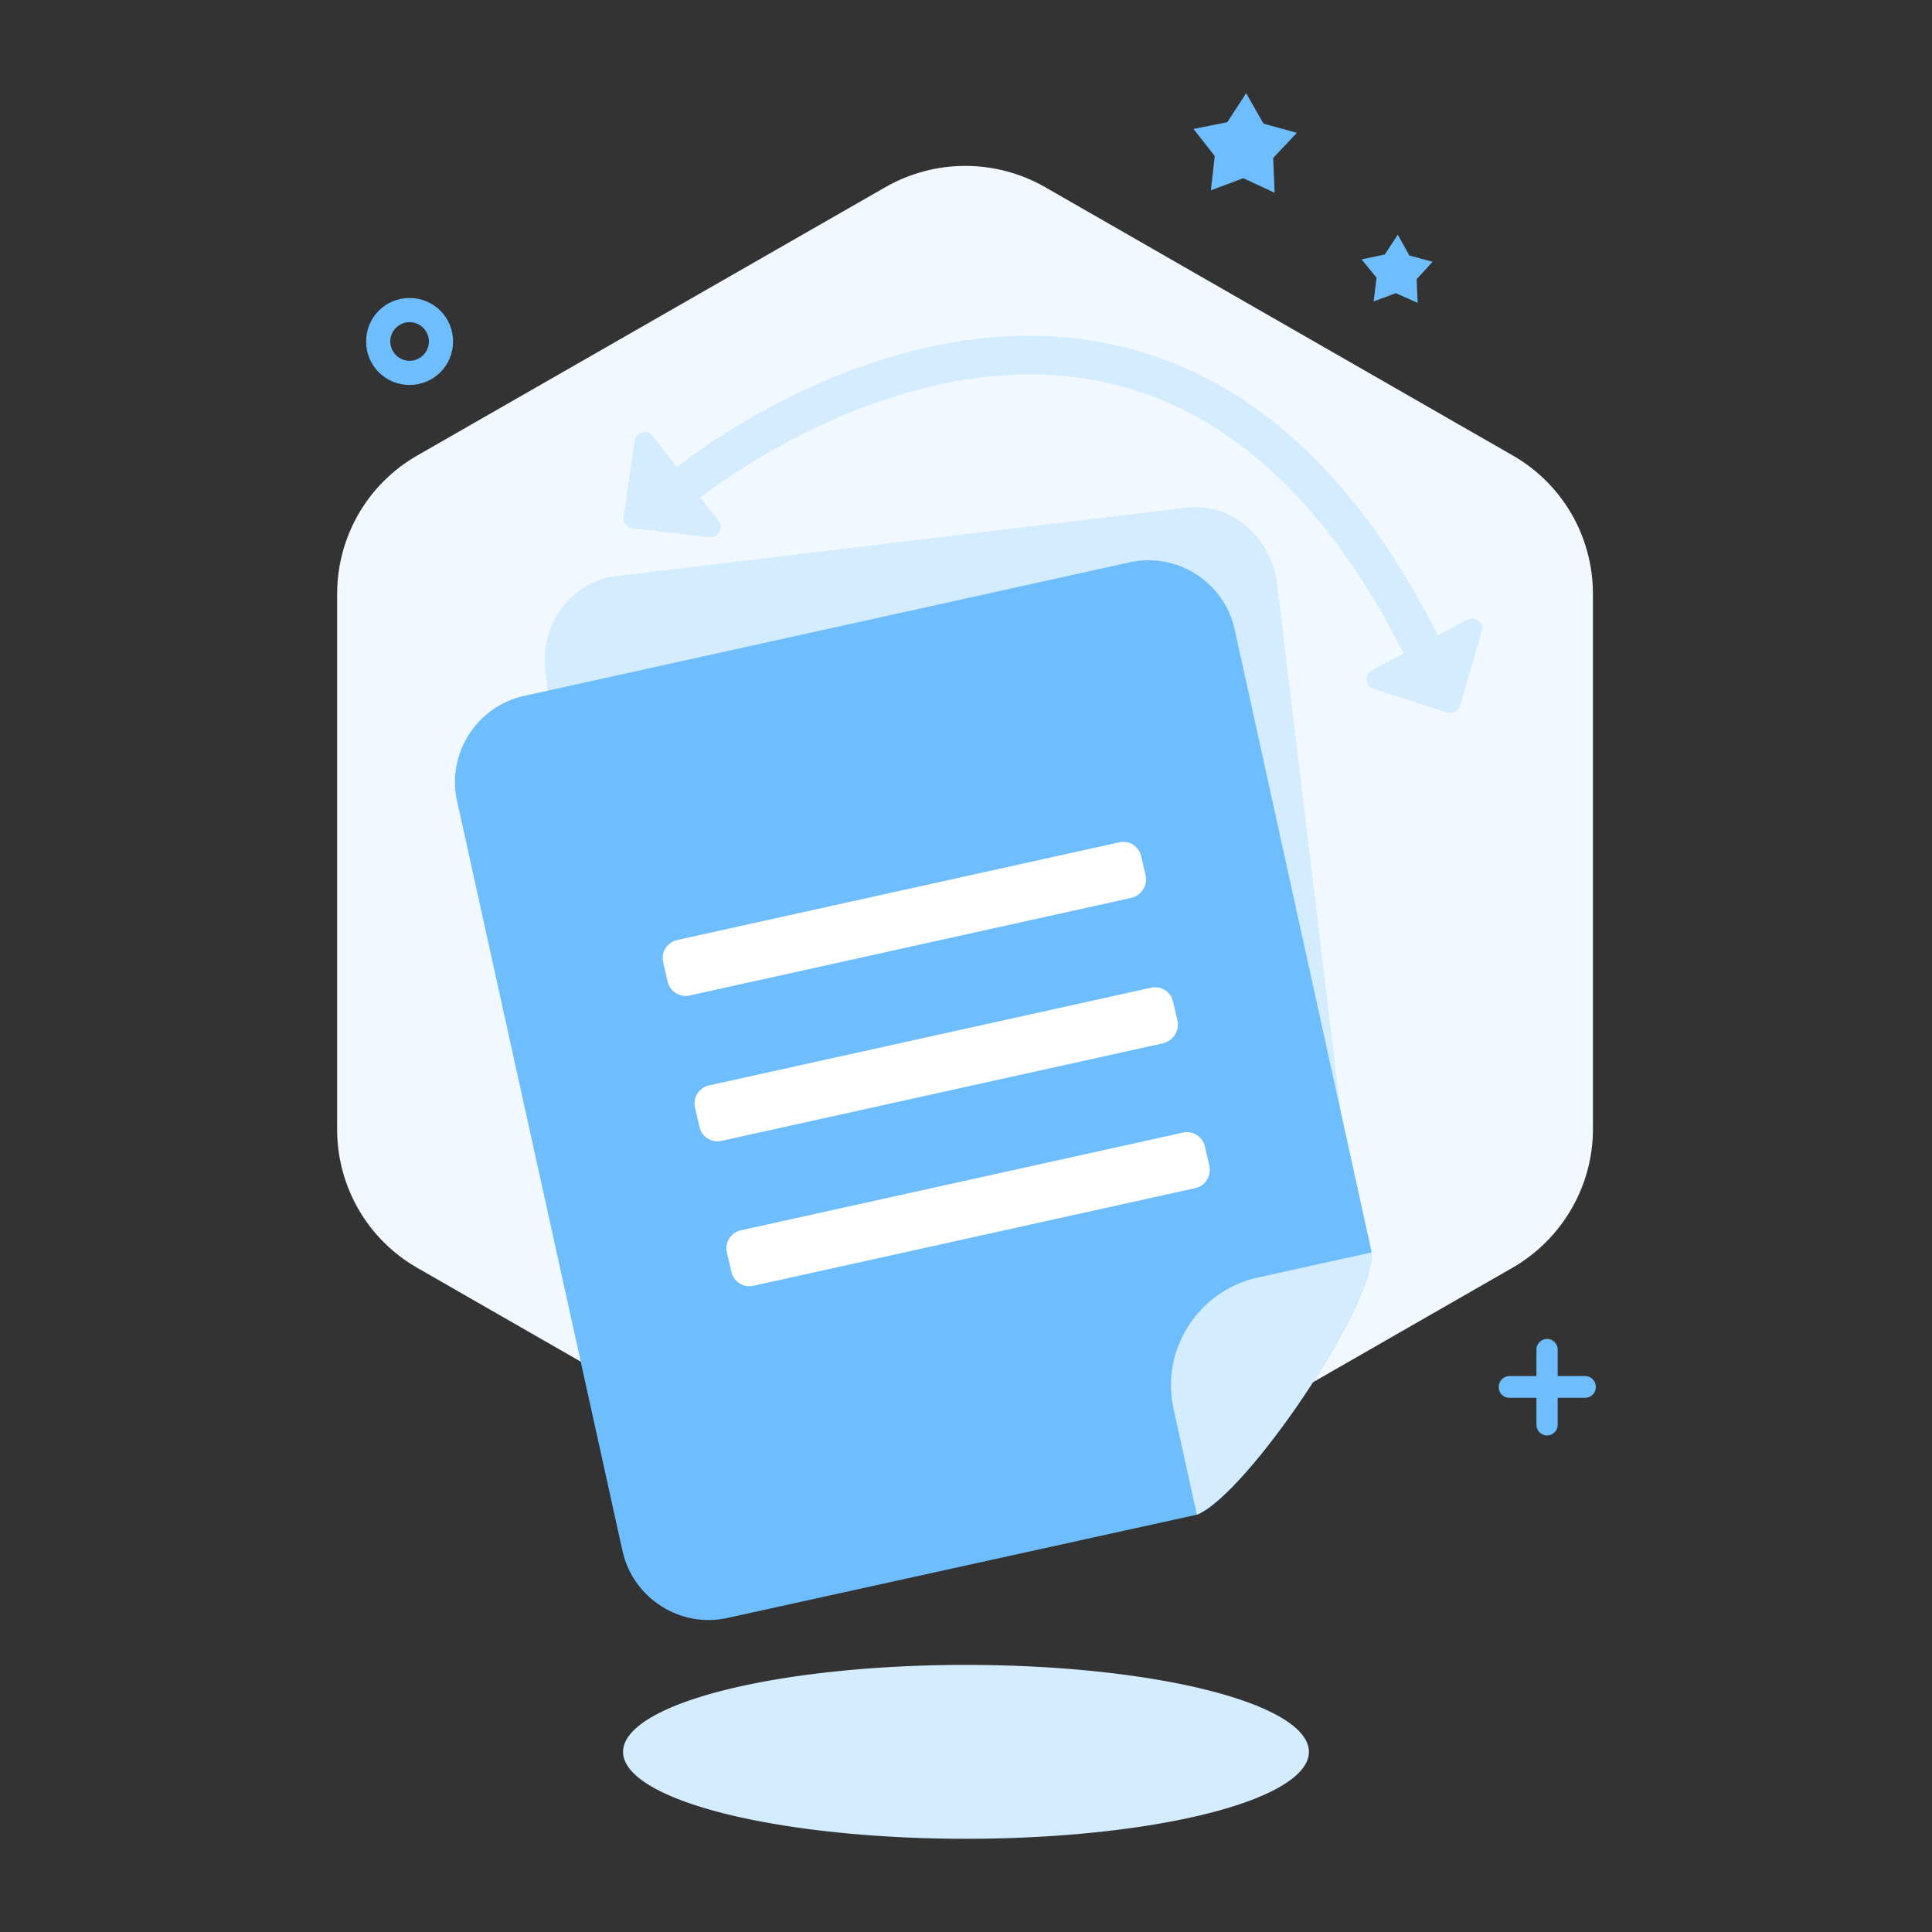 <?xml version="1.0" standalone="no"?><!DOCTYPE svg PUBLIC "-//W3C//DTD SVG 1.1//EN" "http://www.w3.org/Graphics/SVG/1.1/DTD/svg11.dtd"><svg t="1661305604677" class="icon" viewBox="0 0 1024 1024" version="1.1" xmlns="http://www.w3.org/2000/svg" p-id="10160" width="640" height="640" xmlns:xlink="http://www.w3.org/1999/xlink"><rect x="0" y="0" width="1024" height="1024" fill="#333333" stroke="none"/><defs><style type="text/css">@font-face { font-family: feedback-iconfont; src: url("//at.alicdn.com/t/font_1031158_u69w8yhxdu.woff2?t=1630033759944") format("woff2"), url("//at.alicdn.com/t/font_1031158_u69w8yhxdu.woff?t=1630033759944") format("woff"), url("//at.alicdn.com/t/font_1031158_u69w8yhxdu.ttf?t=1630033759944") format("truetype"); }
</style></defs><path d="M844.288 598.528V314.88c0-30.464-16.128-58.368-42.496-73.472l-248.064-142.336c-26.112-14.848-58.112-14.848-84.224 0l-248.32 142.336c-26.368 15.104-42.496 43.008-42.496 73.472v283.648c0 30.464 16.128 58.368 42.496 73.472l248.064 142.336c26.112 14.848 58.112 14.848 84.224 0l248.064-142.336c26.368-15.104 42.752-43.264 42.752-73.472z" fill="#F2F8FF" p-id="10161"></path><path d="M619.776 767.232l-234.496 28.16c-23.552 2.816-45.056-15.36-48.128-40.192l-48.128-399.36c-3.072-24.832 13.824-47.616 37.12-50.432l302.592-36.352c23.552-2.816 45.056 15.36 48.128 40.192L716.8 640.512c-1.024 27.648-72.192 119.04-97.024 126.72z" fill="#D4ECFF" p-id="10162"></path><path d="M634.368 802.816L385.28 857.6c-24.832 5.376-49.664-10.496-55.296-35.328L242.176 424.192c-5.376-24.832 10.496-49.664 35.328-55.296L599.04 297.984c24.832-5.376 49.664 10.496 55.296 35.328L727.04 663.808c1.536 28.16-66.56 128.512-92.672 139.008z" fill="#6EBEFF" p-id="10163"></path><path d="M599.552 475.904l-233.984 51.712c-5.376 1.28-10.752-2.304-11.776-7.68l-2.304-9.984c-1.28-5.376 2.304-10.752 7.68-11.776l233.984-51.712c5.376-1.28 10.752 2.304 11.776 7.68l2.304 9.984c1.024 5.376-2.304 10.496-7.68 11.776zM616.448 552.96l-233.984 51.712c-5.376 1.28-10.752-2.304-11.776-7.68l-2.304-9.984c-1.28-5.376 2.304-10.752 7.68-11.776l233.984-51.712c5.376-1.28 10.752 2.304 11.776 7.68l2.304 9.984c1.024 5.12-2.304 10.496-7.68 11.776zM633.344 629.76L399.36 681.472c-5.376 1.28-10.752-2.304-11.776-7.68l-2.304-9.984c-1.28-5.376 2.304-10.752 7.68-11.776l233.984-51.712c5.376-1.28 10.752 2.304 11.776 7.68l2.304 9.984c1.024 5.376-2.304 10.752-7.68 11.776z" fill="#FFFFFF" p-id="10164"></path><path d="M622.08 747.008l12.288 55.808c26.112-10.496 94.208-110.848 92.672-139.008l-60.416 13.312c-31.488 6.912-51.712 38.4-44.544 69.888z" fill="#D4ECFF" p-id="10165"></path><path d="M660.48 49.408l9.216 16.128 17.664 4.864-12.544 13.312 0.768 18.432-16.64-7.68-17.152 6.4 2.048-18.176-11.264-14.336 17.92-3.584zM740.864 124.416l6.144 11.008 12.288 3.328-8.448 9.216 0.512 12.544-11.52-5.12-11.776 4.352 1.536-12.544-7.936-9.728 12.288-2.56zM217.088 204.032c-12.8 0-23.04-10.24-23.04-23.04s10.24-23.04 23.04-23.04 23.04 10.24 23.04 23.04-10.24 23.04-23.04 23.04z m0-33.28c-5.632 0-10.24 4.608-10.24 10.24s4.608 10.24 10.24 10.24 10.24-4.608 10.24-10.24-4.608-10.24-10.24-10.24zM819.968 760.832c-3.072 0-5.632-2.56-5.632-5.632v-39.936c0-3.072 2.56-5.632 5.632-5.632 3.072 0 5.632 2.56 5.632 5.632V755.2c0 3.072-2.56 5.632-5.632 5.632z" fill="#6EBEFF" p-id="10166"></path><path d="M794.368 735.232v-0.256c0-3.072 2.56-5.632 5.632-5.632h40.192c3.072 0 5.632 2.56 5.632 5.632v0.256c0 3.072-2.56 5.632-5.632 5.632h-40.192c-3.328 0-5.632-2.56-5.632-5.632z" fill="#6EBEFF" p-id="10167"></path><path d="M752.128 349.952c-3.84 0-7.424-2.048-9.216-5.632-40.96-80.64-94.208-128.256-157.952-141.824-108.032-23.04-211.968 59.904-212.992 60.672-4.352 3.584-10.752 2.816-14.336-1.536-3.584-4.352-2.816-10.752 1.536-14.336 4.608-3.584 112.64-89.856 230.144-64.768 70.144 14.848 128 66.304 172.032 152.576 2.56 5.12 0.512 11.264-4.608 13.824-1.536 0.768-3.072 1.024-4.608 1.024z" fill="#D4ECFF" p-id="10168"></path><path d="M773.888 374.016l11.52-39.424c1.28-4.608-3.328-8.448-7.68-6.144L727.04 355.328c-4.096 2.304-3.584 8.192 0.768 9.728l39.168 12.544c3.072 1.024 6.144-0.768 6.912-3.584zM335.36 280.064l40.704 4.608c4.608 0.512 7.68-4.864 4.864-8.448l-35.072-45.312c-2.816-3.584-8.704-2.048-9.472 2.56l-5.888 40.704c-0.256 2.816 1.792 5.632 4.864 5.888z" fill="#D4ECFF" p-id="10169"></path><path d="M330.24 928.512a181.76 46.08 0 1 0 363.52 0 181.76 46.08 0 1 0-363.52 0Z" fill="#D4ECFF" p-id="10170"></path></svg>